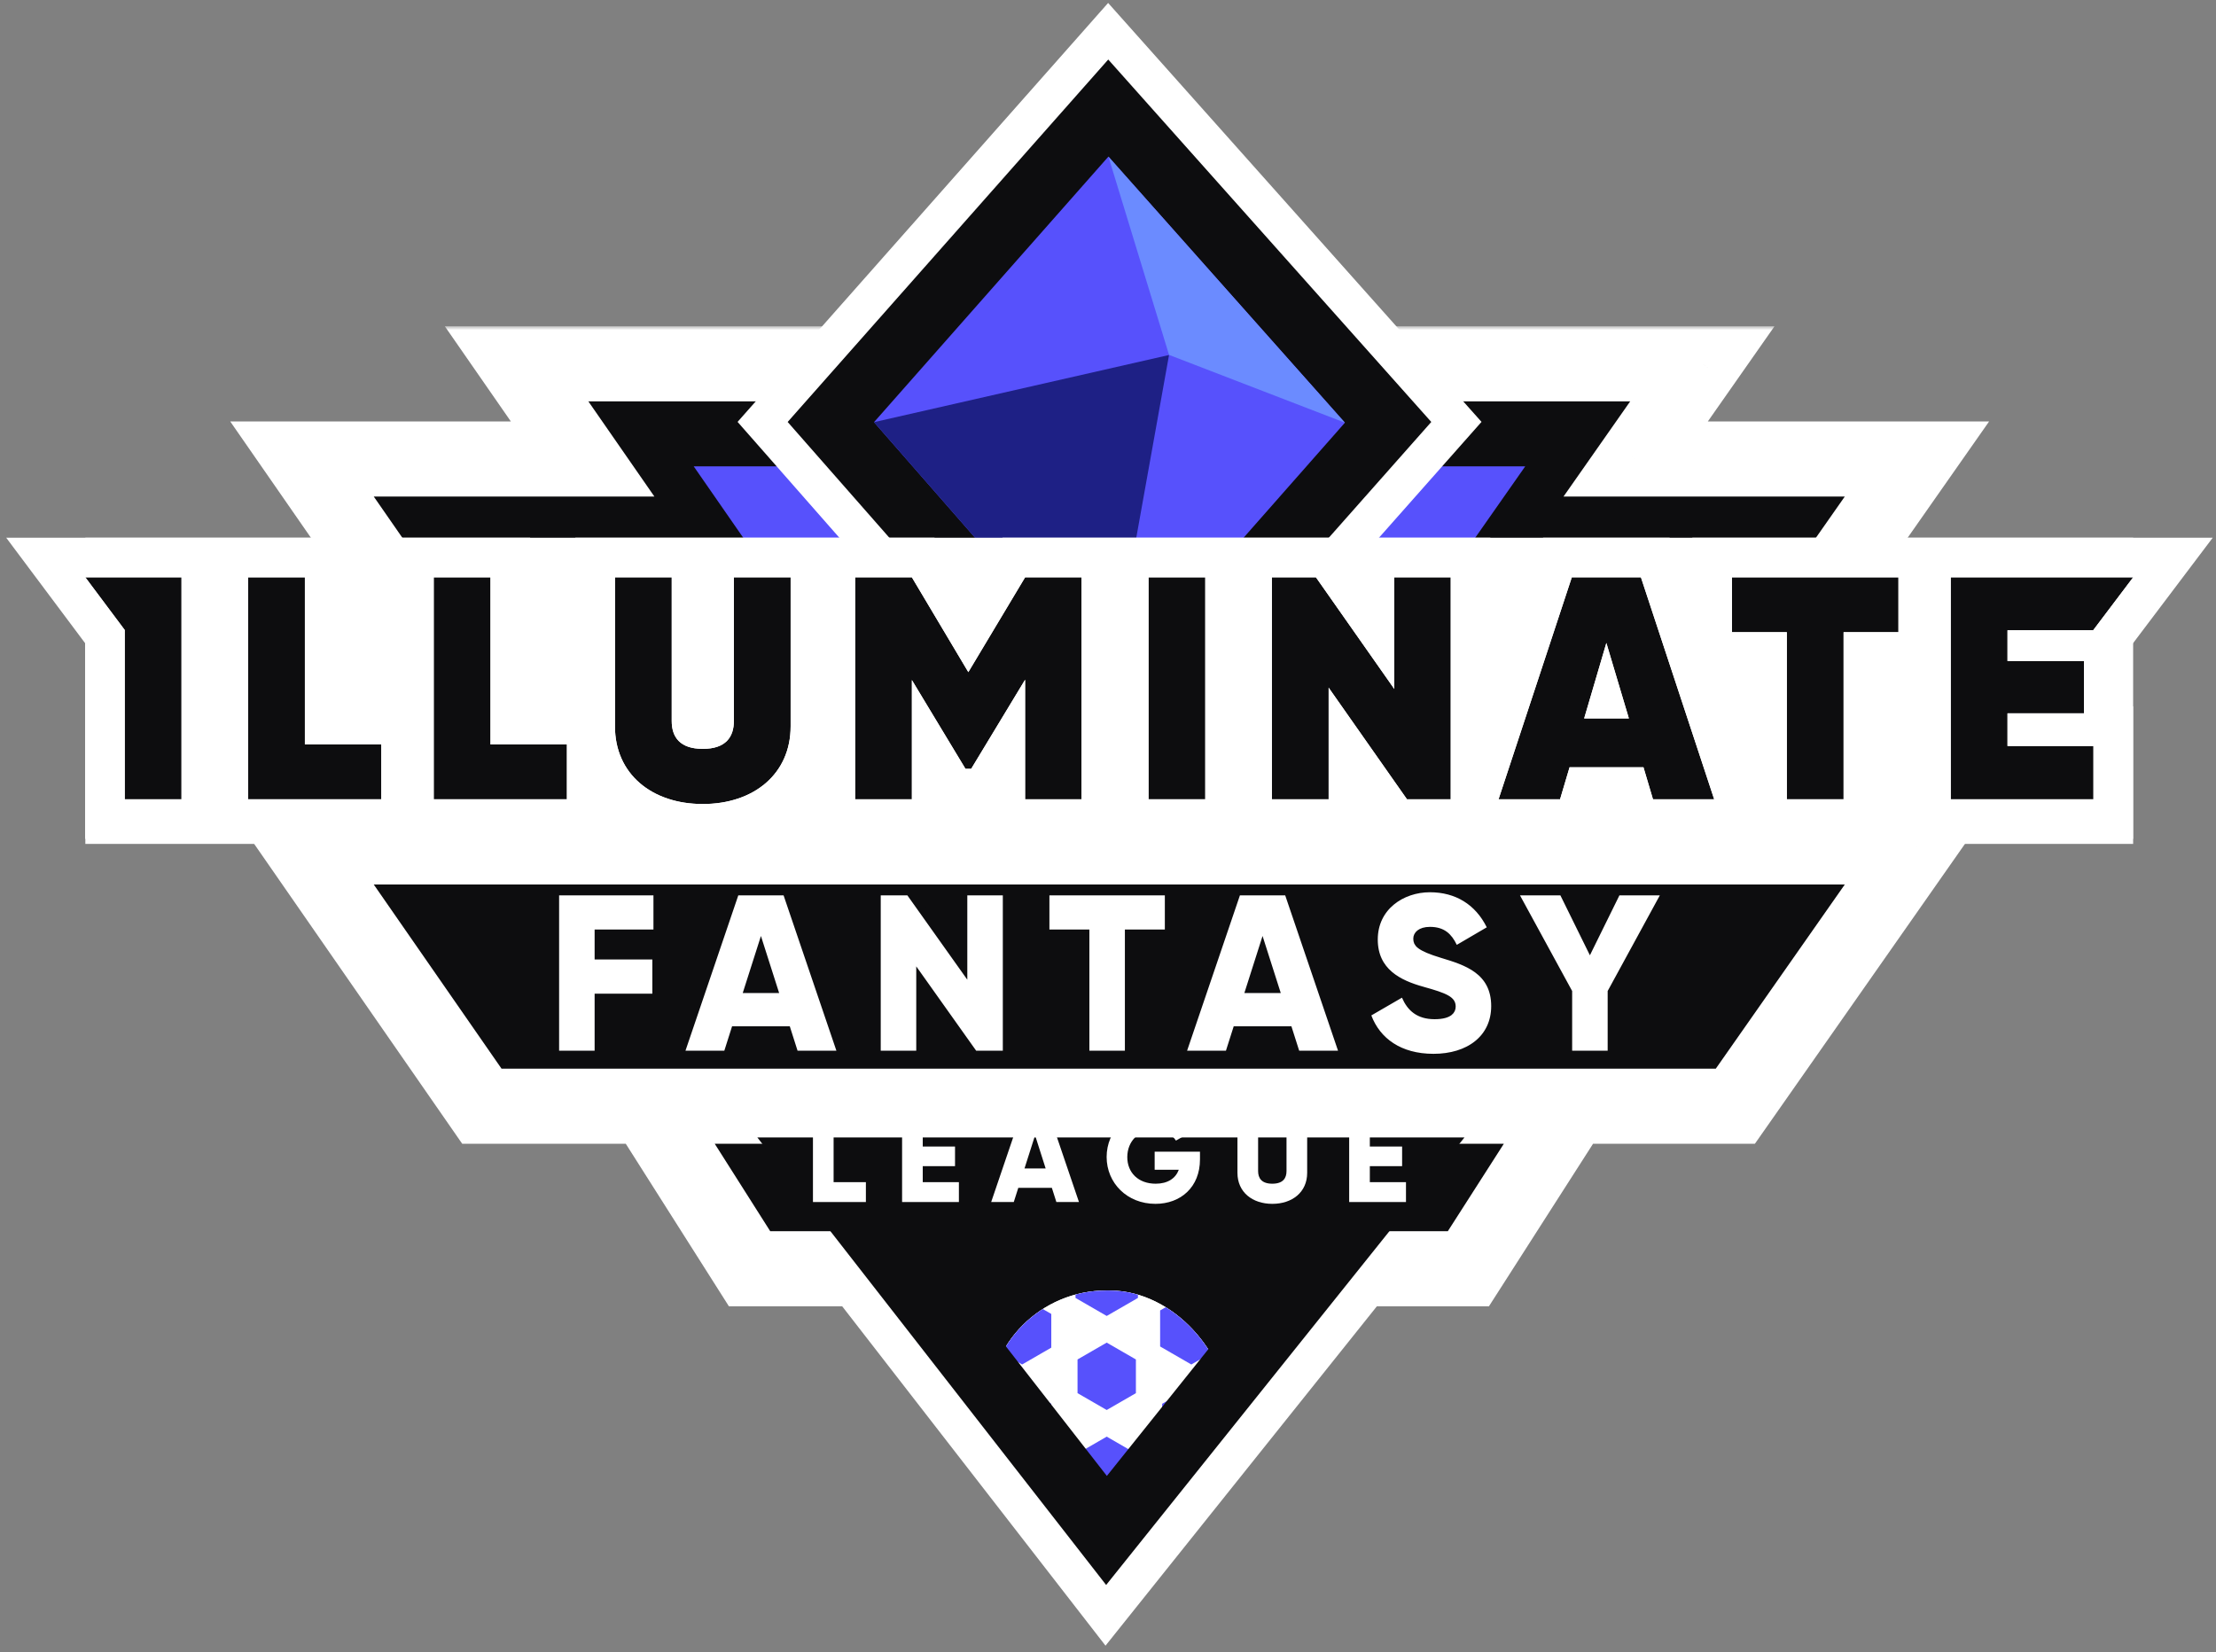 <svg width="295" height="220" viewBox="0 0 295 220" fill="none" xmlns="http://www.w3.org/2000/svg">
<rect x="0" y="0" width="295" height="220" fill="#808080" stroke="none"/>
<mask id="path-1-outside-1_299_13248" maskUnits="userSpaceOnUse" x="30.202" y="43.439" width="235" height="58" fill="black">
<rect fill="white" x="30.202" y="43.439" width="235" height="58"/>
<path fill-rule="evenodd" clip-rule="evenodd" d="M226.622 48.439L68.769 48.439L77.56 61.112L40.202 61.112L64.146 95.628H231.014L255.189 61.112L217.746 61.112L226.622 48.439Z"/>
</mask>
<path fill-rule="evenodd" clip-rule="evenodd" d="M226.622 48.439L68.769 48.439L77.56 61.112L40.202 61.112L64.146 95.628H231.014L255.189 61.112L217.746 61.112L226.622 48.439Z" fill="#0D0D0F"/>
<path d="M68.769 48.439L68.769 43.439L59.215 43.439L64.661 51.289L68.769 48.439ZM226.622 48.439L230.717 51.307L236.228 43.439L226.622 43.439L226.622 48.439ZM77.56 61.112L77.56 66.112L87.114 66.112L81.669 58.262L77.56 61.112ZM40.202 61.112L40.202 56.112L30.648 56.112L36.094 63.962L40.202 61.112ZM64.146 95.628L60.038 98.478L61.53 100.628H64.146V95.628ZM231.014 95.628V100.628H233.617L235.11 98.497L231.014 95.628ZM255.189 61.112L259.284 63.98L264.795 56.112L255.189 56.112L255.189 61.112ZM217.746 61.112L213.651 58.243L208.14 66.112L217.746 66.112V61.112ZM68.769 53.439L226.622 53.439L226.622 43.439L68.769 43.439L68.769 53.439ZM81.669 58.262L72.878 45.589L64.661 51.289L73.452 63.962L81.669 58.262ZM40.202 66.112L77.56 66.112L77.56 56.112L40.202 56.112L40.202 66.112ZM68.255 92.778L44.31 58.262L36.094 63.962L60.038 98.478L68.255 92.778ZM231.014 90.628H64.146V100.628H231.014V90.628ZM251.093 58.243L226.919 92.76L235.11 98.497L259.284 63.98L251.093 58.243ZM217.746 66.112L255.189 66.112L255.189 56.112L217.746 56.112L217.746 66.112ZM222.526 45.571L213.651 58.243L221.841 63.98L230.717 51.307L222.526 45.571Z" fill="white" mask="url(#path-1-outside-1_299_13248)"/>
<path d="M92.349 62.092L203.042 62.092L190.595 79.864H104.677L92.349 62.092Z" fill="#5751FC"/>
<path d="M192.408 57.84L193.88 56.177L192.403 54.519L149.398 6.262L147.524 4.159L145.659 6.269L102.982 54.526L101.522 56.177L102.977 57.832L145.653 106.418L147.524 108.548L149.403 106.425L192.408 57.84Z" fill="#0D0D0F" stroke="white" stroke-width="5"/>
<path d="M147.555 20.849L116.352 56.208L147.614 91.957L179.039 56.278L147.555 20.849Z" fill="#5751FC"/>
<path d="M147.614 91.957L116.352 56.208L155.625 47.265L147.614 91.957Z" fill="#1E2085"/>
<path d="M147.555 20.849L179.039 56.278L155.625 47.251L147.555 20.849Z" fill="#6B8BFF"/>
<rect x="11.361" y="71.597" width="272.608" height="40.763" fill="white"/>
<path d="M11.361 76.868L16.605 83.879V106.417H24.162V76.868H11.361Z" fill="#0D0D0F"/>
<path d="M40.586 99.114V76.868H33.029V106.417H50.759V99.114H40.586Z" fill="#0D0D0F"/>
<path d="M65.295 99.114V76.868H57.739V106.417H75.469V99.114H65.295Z" fill="#0D0D0F"/>
<path d="M93.558 107.05C100.354 107.05 105.251 103.04 105.251 96.708V76.868H97.695V95.99C97.695 98.101 96.639 99.705 93.558 99.705C90.476 99.705 89.421 98.101 89.421 95.99V76.868H81.865V96.708C81.865 103.04 86.761 107.05 93.558 107.05Z" fill="#0D0D0F"/>
<path d="M143.977 76.868H136.463L128.907 89.489L121.393 76.868H113.837V106.417H121.393V90.545L128.527 102.365H129.287L136.463 90.502V106.417H143.977V76.868Z" fill="#0D0D0F"/>
<path d="M152.893 76.868V106.417H160.449V76.868H152.893Z" fill="#0D0D0F"/>
<path d="M185.611 76.868V91.727L175.184 76.868H169.316V106.417H176.873V91.558L187.299 106.417H193.125V76.868H185.611Z" fill="#0D0D0F"/>
<path d="M220.049 106.417H228.196L218.445 76.868H209.242L199.491 106.417H207.68L208.947 102.153H218.782L220.049 106.417ZM210.888 95.653L213.843 85.606L216.841 95.653H210.888Z" fill="#0D0D0F"/>
<path d="M252.726 76.868H230.564V84.171H237.867V106.417H245.423V84.171H252.726V76.868Z" fill="#0D0D0F"/>
<path d="M267.244 99.325V94.977H277.418V88.012H267.244V83.917H278.645L283.969 76.868H259.688V106.417H278.684V99.325H267.244Z" fill="#0D0D0F"/>
<path fill-rule="evenodd" clip-rule="evenodd" d="M0.825 71.591H45.862V93.837H52.462V71.591H70.572V93.837H76.588V71.591H124.393L128.92 79.195L133.472 71.591H141.737L141.74 71.586V71.591H177.928L180.334 75.02V71.591H198.401V92.88L205.427 71.591H212.465L213.807 71.591L215.169 71.591H222.26L225.287 80.764V71.591H294.566L282.694 87.311V94.048H283.961V111.694H254.411V89.447H250.7V111.694H216.112L214.845 107.43H212.884L211.617 111.694H184.556L182.149 108.264V111.694H131.187V107.641H126.67V111.694H108.56V104.408C107.743 105.846 106.684 107.138 105.405 108.244C102.195 111.022 97.967 112.327 93.558 112.327C89.148 112.327 84.921 111.022 81.71 108.244C81.373 107.953 81.052 107.648 80.745 107.331V111.694H11.329V85.634L0.825 71.591ZM16.605 83.879V106.417H24.162V76.868H11.361L16.605 83.879ZM121.393 90.545L128.527 102.364H129.287L136.463 90.502V106.417H143.977V76.868H136.463L128.907 89.489L121.393 76.868H113.837V106.417H121.393V90.545ZM176.873 91.558L187.299 106.417H193.125V76.868H185.611V91.727L175.184 76.868H169.316V106.417H176.873V91.558ZM218.782 102.153H208.947L207.68 106.417H199.491L209.242 76.868H218.445L228.196 106.417H220.049L218.782 102.153ZM213.843 85.606L210.888 95.653H216.841L213.843 85.606ZM232.59 102.894V89.447H228.152L232.59 102.894ZM278.684 99.325H267.244V94.977H277.418V88.012H267.244V83.917H278.645L283.969 76.868H259.688V106.417H278.684V99.325ZM33.029 106.417V76.868H40.586V99.114H50.759V106.417H33.029ZM57.739 106.417V76.868H65.295V99.114H75.469V106.417H57.739ZM252.726 76.868V84.171H245.423V106.417H237.867V84.171H230.564V76.868H252.726ZM81.865 96.708C81.865 103.04 86.761 107.05 93.558 107.05C100.354 107.05 105.251 103.04 105.251 96.708V76.868H97.695V95.99C97.695 98.101 96.639 99.705 93.558 99.705C90.476 99.705 89.421 98.101 89.421 95.99V76.868H81.865V96.708ZM160.449 76.868H152.893V106.417H160.449V76.868Z" fill="white"/>
<mask id="path-9-outside-2_299_13248" maskUnits="userSpaceOnUse" x="30.202" y="107.766" width="235" height="112" fill="black">
<rect fill="white" x="30.202" y="107.766" width="235" height="112"/>
<path fill-rule="evenodd" clip-rule="evenodd" d="M40.202 112.767L255.189 112.766L231.014 147.283H64.146L40.202 112.767ZM86.055 147.283L209.336 147.283L195.473 168.928H180.886L147.228 211.028L114.566 168.928H99.786L86.055 147.283Z"/>
</mask>
<path fill-rule="evenodd" clip-rule="evenodd" d="M40.202 112.767L255.189 112.766L231.014 147.283H64.146L40.202 112.767ZM86.055 147.283L209.336 147.283L195.473 168.928H180.886L147.228 211.028L114.566 168.928H99.786L86.055 147.283Z" fill="#0D0D0F"/>
<path d="M255.189 112.766L259.284 115.635L264.795 107.766L255.189 107.766V112.766ZM40.202 112.767L40.202 107.767L30.648 107.767L36.094 115.616L40.202 112.767ZM231.014 147.283V152.283H233.617L235.11 150.151L231.014 147.283ZM64.146 147.283L60.038 150.133L61.53 152.283H64.146V147.283ZM209.336 147.283L213.546 149.98L218.476 142.283L209.336 142.283V147.283ZM86.055 147.283L86.055 142.283L76.962 142.283L81.833 149.962L86.055 147.283ZM195.473 168.928V173.928H198.208L199.684 171.625L195.473 168.928ZM180.886 168.928V163.928H178.482L176.981 165.806L180.886 168.928ZM147.228 211.028L143.277 214.092L147.169 219.108L151.133 214.15L147.228 211.028ZM114.566 168.928L118.517 165.863L117.015 163.928H114.566V168.928ZM99.786 168.928L95.564 171.606L97.036 173.928H99.786V168.928ZM255.189 107.766L40.202 107.767L40.202 117.767L255.189 117.766V107.766ZM235.11 150.151L259.284 115.635L251.093 109.898L226.919 144.415L235.11 150.151ZM64.146 152.283H231.014V142.283H64.146V152.283ZM36.094 115.616L60.038 150.133L68.255 144.433L44.31 109.917L36.094 115.616ZM209.336 142.283L86.055 142.283L86.055 152.283L209.336 152.283V142.283ZM199.684 171.625L213.546 149.98L205.125 144.586L191.263 166.231L199.684 171.625ZM180.886 173.928H195.473V163.928H180.886V173.928ZM151.133 214.15L184.791 172.05L176.981 165.806L143.322 207.905L151.133 214.15ZM110.616 171.993L143.277 214.092L151.178 207.963L118.517 165.863L110.616 171.993ZM99.786 173.928H114.566V163.928H99.786V173.928ZM81.833 149.962L95.564 171.606L104.008 166.25L90.277 144.605L81.833 149.962Z" fill="white" mask="url(#path-9-outside-2_299_13248)"/>
<g clip-path="url(#clip0_299_13248)">
<circle cx="147.329" cy="183.245" r="17.945" fill="white" stroke="white" stroke-width="13.982"/>
<path d="M147.329 191.279L151.214 193.522V198.008L147.329 200.251L143.444 198.008V193.522L147.329 191.279Z" fill="#5751FC"/>
<path d="M136.065 184.662L139.95 186.905V191.392L136.065 193.635L132.18 191.392V186.905L136.065 184.662Z" fill="#5751FC"/>
<path d="M136.065 172.699L139.95 174.942V179.429L136.065 181.672L132.18 179.429V174.942L136.065 172.699Z" fill="#5751FC"/>
<path d="M158.593 184.662L162.478 186.905V191.392L158.593 193.635L154.708 191.392V186.905L158.593 184.662Z" fill="#5751FC"/>
<path d="M147.329 165.617L151.483 168.015V172.812L147.329 175.21L143.175 172.812V168.015L147.329 165.617Z" fill="#5751FC"/>
<path d="M158.593 172.078L162.747 174.476V179.273L158.593 181.672L154.439 179.273V174.476L158.593 172.078Z" fill="#5751FC"/>
<path d="M147.329 178.759L151.214 181.002V185.488L147.329 187.731L143.444 185.488V181.002L147.329 178.759Z" fill="#5751FC"/>
</g>
<rect x="145.009" y="200.66" width="4.821" height="3.644" fill="#5751FC"/>
<path d="M132.21 190.764L129.762 191.671L147.175 213.075L165.359 190.764L162.865 188.95L152.934 202.373L146.812 208.994L143.729 204.776L132.21 190.764Z" fill="white"/>
<path d="M147.301 203.768L110.028 155.939H185.591L147.301 203.768Z" stroke="#0D0D0F" stroke-width="9"/>
<path d="M86.989 124.261H87.489V123.761V119.21V118.71H86.989H74.43H73.93V119.21V139.895V140.395H74.43H79.158H79.658V139.895V132.801H86.841H87.341V132.301V127.75V127.25H86.841H79.658V124.261H86.989ZM105.697 140.047L105.808 140.395H106.174H111.345H112.043L111.818 139.734L104.786 119.049L104.67 118.71H104.312H98.284H97.926L97.811 119.049L90.778 139.734L90.553 140.395H91.251H96.422H96.788L96.899 140.047L97.822 137.145H104.774L105.697 140.047ZM128.77 118.71H128.27V119.21V128.872L121.199 118.921L121.05 118.71H120.792H117.246H116.746V119.21V139.895V140.395H117.246H121.974H122.474V139.895V130.233L129.544 140.185L129.694 140.395H129.952H133.498H133.998V139.895V119.21V118.71H133.498H128.77ZM155.567 119.21V118.71H155.067H139.701H139.201V119.21V123.761V124.261H139.701H144.52V139.895V140.395H145.02H149.748H150.248V139.895V124.261H155.067H155.567V123.761V119.21ZM172.475 140.047L172.585 140.395H172.951H178.122H178.82L178.596 139.734L171.563 119.049L171.448 118.71H171.089H165.061H164.703L164.588 119.049L157.555 139.734L157.33 140.395H158.029H163.2H163.565L163.676 140.047L164.6 137.145H171.551L172.475 140.047ZM193.482 126.016L193.716 126.506L194.185 126.231L198.174 123.897L198.577 123.661L198.37 123.244C196.777 120.027 193.942 118.297 190.357 118.297C186.594 118.297 182.913 120.744 182.913 125.091C182.913 127.22 183.733 128.717 184.979 129.781C186.202 130.825 187.81 131.433 189.366 131.866L189.367 131.867C190.931 132.299 191.938 132.624 192.557 132.978C192.858 133.151 193.033 133.312 193.135 133.465C193.232 133.611 193.285 133.781 193.285 134.015C193.285 134.286 193.196 134.548 192.92 134.758C192.622 134.986 192.047 135.199 190.977 135.199C189.896 135.199 189.101 134.934 188.498 134.502C187.891 134.067 187.438 133.435 187.093 132.635L186.87 132.118L186.383 132.4L182.305 134.764L181.938 134.977L182.088 135.374C183.322 138.633 186.301 140.809 190.83 140.809C193.158 140.809 195.198 140.196 196.668 139.018C198.15 137.831 199.012 136.097 199.012 133.956C199.012 131.603 198.052 130.09 196.66 129.062C195.307 128.063 193.557 127.532 192.009 127.065C190.401 126.578 189.548 126.192 189.098 125.849C188.883 125.686 188.779 125.545 188.723 125.425C188.666 125.303 188.641 125.164 188.641 124.972C188.641 124.718 188.75 124.47 189.002 124.273C189.261 124.071 189.697 123.906 190.357 123.906C191.216 123.906 191.825 124.112 192.294 124.453C192.77 124.8 193.146 125.318 193.482 126.016ZM221.4 119.45L221.803 118.71H220.961H215.583H215.272L215.134 118.989L211.653 126.057L208.171 118.989L208.034 118.71H207.723H202.345H201.503L201.906 119.45L208.789 132.074V139.895V140.395H209.289H214.017H214.517V139.895V132.074L221.4 119.45ZM103.037 131.712H99.559L101.298 126.263L103.037 131.712ZM169.814 131.712H166.337L168.075 126.263L169.814 131.712Z" fill="white" stroke="#0D0D0F"/>
<path d="M110.972 157.396V148.012H108.223V160.042H115.269V157.396H110.972Z" fill="white"/>
<path d="M122.839 157.396V155.265H127.136V152.652H122.839V150.659H127.565V148.012H120.089V160.042H127.651V157.396H122.839Z" fill="white"/>
<path d="M140.628 160.042H143.635L139.545 148.012H136.039L131.948 160.042H134.956L135.558 158.152H140.026L140.628 160.042ZM136.383 155.574L137.792 151.157L139.201 155.574H136.383Z" fill="white"/>
<path d="M159.744 153.34H153.711V155.746H156.925C156.496 156.897 155.447 157.602 153.849 157.602C151.512 157.602 150.068 156.107 150.068 154.062C150.068 151.948 151.58 150.452 153.608 150.452C154.966 150.452 156.049 151.071 156.547 151.862L158.885 150.521C157.871 148.906 155.928 147.771 153.626 147.771C150.085 147.771 147.318 150.556 147.318 154.044C147.318 157.499 150.034 160.283 153.815 160.283C157.183 160.283 159.744 158.049 159.744 154.371V153.34Z" fill="white"/>
<path d="M169.374 160.283C172.02 160.283 174.014 158.736 174.014 156.158V148.012H171.264V155.918C171.264 156.829 170.835 157.602 169.374 157.602C167.913 157.602 167.483 156.829 167.483 155.918V148.012H164.733V156.158C164.733 158.736 166.727 160.283 169.374 160.283Z" fill="white"/>
<path d="M182.356 157.396V155.265H186.653V152.652H182.356V150.659H187.082V148.012H179.606V160.042H187.168V157.396H182.356Z" fill="white"/>
<defs>
<clipPath id="clip0_299_13248">
<rect x="131.579" y="171.826" width="31.811" height="31.343" rx="15.672" fill="white"/>
</clipPath>
</defs>
</svg>

